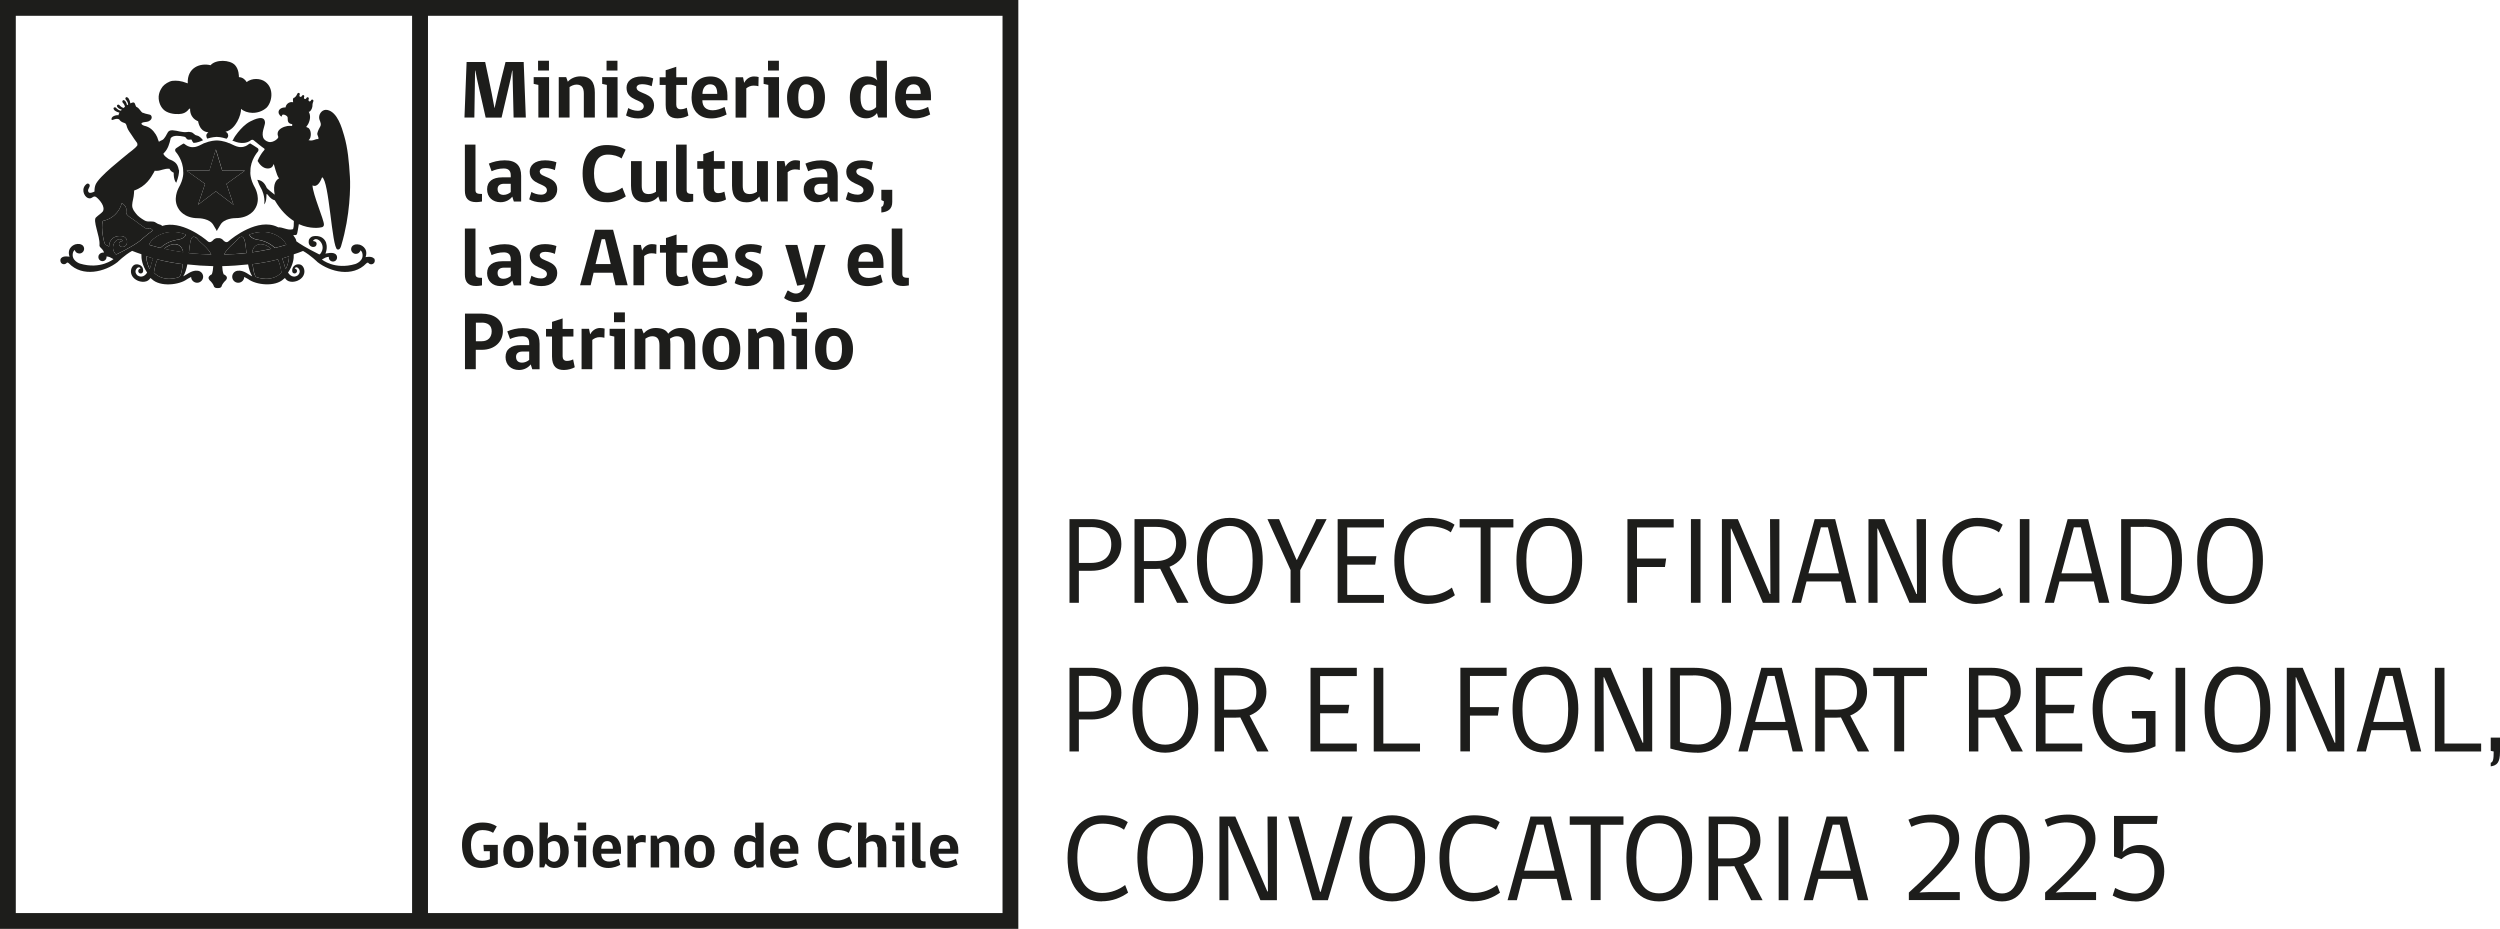 <?xml version="1.0" encoding="UTF-8"?>
<svg id="Capa_2" data-name="Capa 2" xmlns="http://www.w3.org/2000/svg" viewBox="0 0 245.28 91.13">
  <defs>
    <style>
      .cls-1 {
        fill: #1d1d1b;
      }
    </style>
  </defs>
  <g id="Capa_27" data-name="Capa 27">
    <g>
      <g>
        <g>
          <g>
            <path class="cls-1" d="M48.83,84.76c-.58.27-1.06.4-1.61.4-1.29,0-1.89-.91-1.89-2.27s.65-2.19,2-2.19c.66,0,1.08.16,1.41.38l-.36.63c-.24-.16-.61-.27-1.05-.27-.77,0-1.12.59-1.12,1.44,0,1.01.37,1.57,1.1,1.57.28,0,.55-.06.75-.15v-.79h-.59l-.04-.62h1.41v1.88Z"/>
            <path class="cls-1" d="M52.32,83.53c0,1.06-.54,1.63-1.47,1.63s-1.47-.56-1.47-1.63c0-.92.51-1.62,1.47-1.62s1.47.7,1.47,1.62M51.46,83.53c0-.75-.22-1.01-.61-1.01s-.61.27-.61,1.01.2,1.02.61,1.02.61-.27.61-1.02"/>
            <path class="cls-1" d="M53.71,82.29c.14-.19.48-.38.83-.38.73,0,1.26.52,1.26,1.62s-.64,1.63-1.36,1.63c-.45,0-.71-.17-.91-.44l-.15.38h-.45v-4.4h.83v1.09l-.06.5ZM53.77,84.23c.13.17.34.32.57.32.36,0,.63-.27.63-1.02s-.24-1.01-.62-1.01c-.21,0-.44.11-.58.25v1.46Z"/>
            <path class="cls-1" d="M56.69,85.1v-2.51l-.36-.08v-.54h1.18v3.12h-.83ZM56.67,80.7h.84v.76h-.84v-.76Z"/>
            <path class="cls-1" d="M58.99,83.76c0,.5.28.77.8.77.32,0,.64-.13.91-.27l.16.59c-.26.14-.68.31-1.17.31-.98,0-1.54-.6-1.54-1.63,0-.96.46-1.62,1.46-1.62.94,0,1.32.7,1.32,1.49v.36h-1.94ZM59.57,82.52c-.41,0-.58.38-.58.75h1.14c0-.4-.13-.75-.56-.75"/>
            <path class="cls-1" d="M63.34,82.67c-.1-.03-.24-.05-.39-.05-.22,0-.42.1-.56.21v2.27h-.83v-3.12h.58c.03.15.06.28.09.42h.03c.09-.22.38-.48.74-.48.17,0,.29.03.36.05,0,.24,0,.47-.02.71"/>
            <path class="cls-1" d="M65.78,85.1v-1.85c0-.47-.18-.69-.56-.69-.22,0-.4.1-.55.19v2.36h-.83v-3.12h.57l.13.36c.18-.21.52-.42.99-.42.79,0,1.1.47,1.1,1.26v1.93h-.85Z"/>
            <path class="cls-1" d="M70.11,83.53c0,1.06-.54,1.63-1.47,1.63s-1.47-.56-1.47-1.63c0-.92.51-1.62,1.47-1.62s1.47.7,1.47,1.62M69.26,83.53c0-.75-.22-1.01-.61-1.01s-.6.27-.6,1.01.2,1.02.6,1.02.61-.27.61-1.02"/>
            <path class="cls-1" d="M74.17,82.22c-.05-.18-.08-.34-.08-.57v-.94h.83v4.4h-.68l-.1-.34c-.13.19-.43.41-.83.41-.71,0-1.28-.51-1.28-1.63,0-1.03.59-1.63,1.35-1.63.34,0,.61.11.78.31M74.09,82.69c-.13-.08-.32-.15-.57-.15-.39,0-.64.27-.64,1s.24,1.03.63,1.03c.21,0,.42-.1.58-.27v-1.6Z"/>
            <path class="cls-1" d="M76.39,83.76c0,.5.28.77.8.77.33,0,.64-.13.91-.27l.16.59c-.26.14-.68.31-1.17.31-.98,0-1.54-.6-1.54-1.63,0-.96.46-1.62,1.46-1.62.94,0,1.32.7,1.32,1.49v.36h-1.94ZM76.97,82.52c-.41,0-.58.38-.58.75h1.14c0-.4-.13-.75-.56-.75"/>
            <path class="cls-1" d="M82.12,85.16c-1.21,0-1.85-.82-1.85-2.25,0-1.32.64-2.21,1.85-2.21.59,0,1.12.13,1.47.36l-.32.66c-.22-.16-.61-.29-1.06-.29-.71,0-1.07.53-1.07,1.47,0,.99.36,1.52,1.06,1.52.42,0,.84-.18,1.14-.39l.27.67c-.43.29-.91.46-1.48.46"/>
            <path class="cls-1" d="M84.18,85.1v-4.4h.83v1.15c0,.22-.07.43-.08.48.18-.22.44-.43.88-.43.9,0,1.15.47,1.15,1.26v1.93h-.85v-1.85c0-.08-.01-.15-.05-.19-.03-.35-.2-.5-.52-.5-.22,0-.4.1-.55.19v2.36h-.83Z"/>
            <path class="cls-1" d="M87.9,85.1v-2.51l-.36-.08v-.54h1.19v3.12h-.83ZM87.87,80.7h.84v.76h-.84v-.76Z"/>
            <path class="cls-1" d="M89.49,84.27v-3.57h.82v3.52c0,.26.16.3.5.3v.59s-.24.05-.46.05c-.64,0-.87-.34-.87-.89"/>
            <path class="cls-1" d="M92.08,83.76c0,.5.28.77.8.77.33,0,.64-.13.91-.27l.16.59c-.26.14-.67.31-1.17.31-.98,0-1.54-.6-1.54-1.63,0-.96.46-1.62,1.46-1.62.94,0,1.32.7,1.32,1.49v.36h-1.94ZM92.66,82.52c-.41,0-.58.38-.58.75h1.14c0-.4-.13-.75-.56-.75"/>
            <path class="cls-1" d="M98.36,0H0v89.58s0,1.55,0,1.55h99.91V1.55s0-1.55,0-1.55h-1.55ZM1.55,1.55h38.88v88.03s-38.88,0-38.88,0V1.55ZM98.36,89.58h-56.37V1.55s56.37,0,56.37,0v88.03Z"/>
          </g>
          <g>
            <path class="cls-1" d="M22.21,13.62c.09-.07.27-.23.12-.53-.07-.14-.26-.15-.18-.17.99-.23,1.53-1.68,1.5-2.24.51.47,1.66.61,2.49-.1.54-.52.8-1.88-.12-2.56-.47-.35-1.3-.38-1.82.03-.16-.28-.45-.48-.76-.48,0-.1.01-.75-.38-1.18-.5-.54-1.9-.58-2.4.01-1-.25-2.31.21-2.24,1.78-.71-.28-1.11-.28-1.48-.25-.35.03-.82.35-.98.56-.07.1-.16.23-.22.35-.11.23-.2.52-.17.85.05.56.33,1.03.73,1.25.56.31,1.27.27,1.52.22.19-.04.4-.11.62-.34.06-.07.11-.17.21-.17,0,.14-.05.9.79,1.25,0,.04.02.07.02.12.27,1.04.96.91.98.98-.31.19-.18.46-.11.6.47-.14.82-.17.93-.17s.46.02.93.17Z"/>
            <g>
              <polygon class="cls-1" points="21.17 14.67 20.54 16.74 18.3 16.74 18.31 16.75 20.12 18.04 19.43 20.09 21.17 18.77 22.91 20.09 22.22 18.04 24.03 16.74 24.03 16.74 21.8 16.74 21.17 14.67"/>
              <path class="cls-1" d="M24.57,16.75c0-1.04.7-1.84.71-1.85.08-.09.08-.17.08-.22-.01-.1-.09-.16-.1-.16-.2-.14-.65-.41-.65-.41l-.04-.03h-.04s-.09.03-.15.08c-.12.1-.36.27-.76.27-.07,0-.14,0-.22-.02-.21-.03-.57-.21-.57-.21-.12-.06-.26-.12-.32-.15h-.03c-.58-.25-1.07-.27-1.21-.27s-.63.02-1.21.26h-.03s-.08.05-.15.08l-.35.17c-.12.05-.27.11-.39.13-.08.01-.15.02-.22.02-.4,0-.64-.18-.76-.27-.06-.05-.1-.08-.15-.08h-.04s-.02.02-.02.02c0,0-.46.28-.65.42-.03.01-.1.08-.12.17,0,.05,0,.14.08.22.03.03.71.83.71,1.87.02.12.07.75-.46,1.67-.02.05-.61,1.12.03,2.06,0,0,.48.89,1.89.89.11,0,1.15.02,1.51.68.02.03.18.29.25.42l.08.16.08-.16c.07-.13.23-.39.26-.43.35-.66,1.39-.68,1.5-.68,1.39,0,1.88-.87,1.88-.87.66-.97.04-2.07.04-2.08-.53-.92-.48-1.55-.46-1.68ZM24.03,16.74l-1.81,1.3.69,2.05-1.74-1.32-1.74,1.32.69-2.05-1.81-1.3h0s2.24,0,2.24,0l.63-2.08.63,2.08h2.24,0Z"/>
              <g>
                <path class="cls-1" d="M15.1,26.75c.99,1.01,2.42.45,2.42.45.23-.03.35-.74.41-1.28-.86-.11-1.69-.26-2.49-.47-.27.66-.34,1.3-.34,1.3Z"/>
                <path class="cls-1" d="M14.84,22.46s-.06-.06-.11-.07c-.13-.02-.21.08-.36.05-.13-.03-1.14-.8-1.21-.85-.22-.15-.57-.35-.73-.57-.11-.15-.02-.34-.04-.53-.01-.14-.18-.46-.45-.55-.06.32-.49,1.46-1.86,1.74-.19.74.11,2.17.27,2.35.13.02.25.09.35.17.01-.28.09-.47.09-.47.38-.78,1.28-.54,1.28-.54.31.1.38.37.38.37.12.62-.39.67-.39.67-.37.02-.38-.28-.38-.28-.05-.29.36-.3.36-.3-.35-.61-1.43.39-.72,1.26.07.09.14.03.14.03,2.14-1.06,2.49-1.51,2.49-1.51.46-.4.8-.66,1.06-.83-.1-.07-.17-.15-.17-.15Z"/>
                <path class="cls-1" d="M24.98,13.9s.08.06.13.1c-.05-.04-.09-.07-.13-.1Z"/>
                <path class="cls-1" d="M25.67,14.44c-.07-.05-.15-.11-.23-.18.08.06.16.12.23.18h0Z"/>
                <path class="cls-1" d="M25.18,14.06c.07.06.14.11.21.17-.07-.06-.15-.11-.21-.17Z"/>
                <path class="cls-1" d="M14.68,26.38c.07-.08.16-.46.16-.46.05-.21.13-.39.2-.56-.23-.07-.46-.15-.68-.22.02.7.33,1.24.33,1.24Z"/>
                <path class="cls-1" d="M24.79,25.92c.06.54.18,1.25.41,1.28,0,0,1.43.56,2.42-.45,0,0-.07-.63-.34-1.3-.8.2-1.63.36-2.49.47Z"/>
                <path class="cls-1" d="M27.88,25.92s.09.38.16.46c0,0,.3-.54.32-1.24-.23.07-.45.15-.68.22.07.18.15.35.2.56Z"/>
                <path class="cls-1" d="M17.21,23.96c-.46,0-.82.19-1.11.46.54.12,1.17.24,1.87.34-.12-.8-.76-.79-.76-.79Z"/>
                <path class="cls-1" d="M26.98,24.32c.43-.11.82-.21,1.12-.31-.06-.12-.13-.24-.22-.36,0,0-1.21-1.47-3.39-.65-.05.01.1.37.7.5.08.02,1.02.08,1.8.82Z"/>
                <path class="cls-1" d="M25.5,23.96s-.64,0-.76.79c.7-.1,1.33-.21,1.87-.34-.28-.27-.65-.45-1.11-.46Z"/>
                <path class="cls-1" d="M19.38,23.45c-.16-.21-.38-.22-.38-.22-.32,0-.38.73-.47,1.6.67.08,1.41.12,2.2.14-.34-.69-1.07-1.14-1.35-1.52Z"/>
                <path class="cls-1" d="M14.83,23.65c-.09.12-.16.24-.22.36.3.1.69.2,1.12.31.78-.74,1.72-.8,1.8-.82.6-.13.74-.48.7-.5-2.18-.83-3.4.65-3.4.65Z"/>
                <path class="cls-1" d="M23.71,23.23s-.23,0-.38.22c-.27.38-1.01.83-1.35,1.52.79-.02,1.53-.07,2.2-.14-.09-.87-.16-1.6-.47-1.6Z"/>
                <path class="cls-1" d="M36.7,25.37c-.23-.28-.83-.14-.83-.14.32-.96-.57-1.22-.57-1.22-.32-.08-.53-.02-.66.07,0,0,0,0,0,0,0,0,0,0,0,0-.02.02-.04.03-.06.05-.08.08-.13.2-.13.32,0,.25.21.46.46.46.1,0,.19-.03.27-.08.09-.07.16-.16.18-.27.13.08.17.22.17.22.26.82-.66,1.12-.66,1.12-2.04.61-3.29-.44-3.29-.44l.36-.19c.12-.05.24-.07.32-.07,0,.02,0,.04,0,.06,0,.22.18.4.41.4s.4-.18.4-.4c0-.17-.08-.25-.08-.25-.24-.36-1.06-.12-1.06-.12.27-.68.03-1.16.03-1.16-.38-.78-1.28-.54-1.28-.54-.31.1-.38.37-.38.37-.12.62.39.67.39.67.37.02.37-.28.37-.28.05-.29-.36-.3-.36-.3.34-.61,1.43.39.72,1.26-.07.09-.14.03-.14.03-1.27-.63-1.9-1.04-2.21-1.27-.03-.35-.33-.52-.27-.61.05-.02.23.07.33-.08.04-.05.12-.6.19-.99,1.12.51,2.08.36,2.28.3.1-.04.18-.11.18-.26.02-.43-1.09-2.95-1.12-3.84.52.26.85-.55.94-.8.7.32.95,6.86,1.49,7.08.27.11.38-.33.4-.42.87-2.91.9-5.75.84-6.7-.09-1.49-.21-2.82-.57-4.05-.22-.76-.65-2.3-1.64-2.51-.47-.1-.82.34-.81.73,0,.34.24.5.14.83-.12.22-.25.45-.31.7-.06.24.16.34.09.6-.32-.05-.47.23-.97.1.32-.15.33-1.07-.07-1.23-.06-.02-.13-.03-.14-.09,0,0,.13-.14.19-.27.23-.47.23-.88.05-1.19.16.01.33-.29.36-.53h0s0-.01,0-.02h0c0-.06,0-.28.09-.47.03-.06,0-.14-.06-.17-.06-.03-.13,0-.16.06-.1.21-.33.09-.23-.12.03-.07,0-.14-.06-.17-.05-.03-.13,0-.16.06-.09.2-.32.09-.23-.11.03-.06,0-.14-.05-.16-.05-.03-.13,0-.16.06-.1.2-.33.09-.23-.11.03-.07,0-.14-.06-.17-.06-.02-.13,0-.16.06-.1.22-.18.31-.28.39-.22.04-.16.29-.14.46-.41-.09-.72.22-.74.51h-.05c-.34,0-.67.18-.64.5.01.18.22.4.3.4.04-.01-.02-.19.16-.2.16,0,.4.13.43.28.04.17-.11.6.45.66,0,0,0,.09-.01.18-.2-.01-.25-.02-.45,0-.35.06-.83.25-.95.6-.02.06-.03.18-.02.26,0,.07.07.16.06.25,0,.04-.08.13-.11.16-.15.15-.42.3-.66.31-.27.01-.52-.16-.63-.3-.35-.48.1-1.3.1-1.6-.02-.82-1.05-.33-1.46-.12-.49.26-.87.67-1.2,1.07-.18.22-.38.5-.48.74-.02.04-.06.05-.1.05.21.09.58.23.87.24,0,0,.57.08.98-.26,0,0,.06-.05.14-.05.06,0,.11.03.16.07,0,0,.06.05.12.1.04.03.08.06.13.1.02.02.05.04.07.06.07.05.14.11.21.17.01.01.03.02.04.03.08.06.16.12.23.18h0c.08.06.16.12.21.15h0s.03.03.04.06c0,.03-.01.07-.04.1,0,0-.04.05-.11.13-.14.17-.37.51-.54.93.19.33.52.73.98.74.37,0,.52-.18.58-.42,0,0,.03.03.03.03.04-.04.25,1.06.52,1.36-.25.12-.64.51-.43,1.6-.21-.17-.59-.46-.77-.65-.11-.23-.32-.76-.94-.81.09.27.22.58.42.92,0,0,.38.7.26,1.49.26-.26.22-.99.22-.99,0,0,.05-.02.06-.02.05,0,.31.5.76.61.58,1,1.24,1.63,1.87,2.03-.01.24.02.82-.14.82-.5.11-.96-.23-1.4-.2-.04-.02-.08-.04-.08-.04-1.89-.91-4.38,1.04-4.8,1.42-.22.2-.47-.07-.47-.07-.15-.19-.34-.27-.54-.25-.19-.02-.39.06-.54.25,0,0-.25.27-.47.07-.39-.36-2.65-2.11-4.5-1.51,0-.1-.25-.15-.32-.18-.15-.04-.27-.16-.37-.2-.2-.1-.53-.04-.76-.07-.09-.01-.21-.06-.29-.11-.3-.18-.63-.4-.82-.67-.03-.04-.1-.14-.12-.16-.09-.11-.14-.2-.21-.39-.1-.36.06-.76.11-1.12.04-.27.03-.29.05-.58,1.17-.4,1.65-1.28,1.92-1.75.03-.04.1-.19.1-.19.05,0,.1.01.16.01.47,0,.78-.26,1.3-.2,0,.03.07.24.4.38,0,.34.03.61.16.87.03.05.06.08.09.12.22-.54.28-.96.28-1.21-.02-.02-.03-.05-.04-.1-.11-.57-.38-.73-.63-.87-.12-.07-.26-.09-.38-.17-.18-.13-.38-.26-.5-.49,0,0,.06-.06.12-.14.33-.34.49-.85.61-1.4.25-.34.95-.21,1.21-.16.07,0,.18.03.24.08.07.05.09.17.2.21.11.05.23.01.37,0,.05.06.08.13.11.2,0,0,.04.06.11.14.33,0,.76-.18.94-.27-.02-.01-.04-.03-.05-.04-.15-.19-.37-.39-.57-.42-.26-.04-.31-.27-.56-.32-.06-.02-.28-.05-.36-.02-.55.07-.94-.14-1.45-.17-.49-.03-.5.3-.68.57-.07.1-.14.22-.22.3-.13.13-.29.13-.45.26l-.08-.2c-.05-.17-.11-.34-.22-.51-.27-.42-.57-.74-1.16-.87-.11-.05-.13-.05-.2-.11-.1-.07-.03-.16,0-.17.17-.1.46-.06.65-.15.47-.22.3-.62.12-.65-.24-.04-.66-.16-.75-.21-.11-.07-.31-.43-.5-.52-.21-.06-.13-.39-.33-.47-.08-.01-.2.03-.34.09,0-.07-.06-.45-.27-.58-.16-.09-.22.05-.21.14,0,.08.23.19.27.55-.04.02-.07.05-.11.07-.03-.15-.1-.38-.25-.47-.16-.09-.21.05-.21.14,0,.08.2.18.26.48-.05.04-.09.08-.13.12-.32-.09-.4-.3-.48-.32-.09-.02-.23.03-.16.19.08.17.31.26.46.3-.03.03-.06.07-.09.1-.37-.07-.46-.31-.54-.33-.09-.02-.24.03-.16.19.11.23.52.32.56.33-.06.1-.1.19-.08.25-.28-.03-.79.12-.69.46.09.07.43-.21.74-.05.2.32.53.33.6.39.11.09.13.25.18.4.09.27.28.49.44.74.17.27.36.54.54.78.02.06.04.13.03.23-.21.33-.83.72-1.09.96-.26.24-2.71,2.11-3.02,2.92-.07.18-.11.42-.1.66-.15.08-.48.21-.58.06-.19-.26.18-.46.1-.72-.04-.1-.18-.16-.27-.1-.61.44-.3,1.21.09,1.39.42.18.49-.28.81-.1.08.04.86.74.72,1.29,0,.03-.04.11-.05.13-.17.21-.45.37-.65.57-.4.26.38,1.87.32,2.69-.05.31.26.28.45.77-.19,0-.38.05-.48.2,0,0-.08.08-.08.25,0,.22.18.4.4.4s.4-.18.4-.4c0-.02,0-.04,0-.06.09,0,.2.02.32.07l.36.19s-1.25,1.05-3.29.44c0,0-.92-.29-.67-1.12,0,0,.05-.14.17-.22.02.11.09.21.18.27.08.05.17.08.27.08.25,0,.46-.21.46-.46,0-.12-.05-.24-.13-.32-.02-.02-.04-.03-.06-.05,0,0,0,0,0,0,0,0,0,0,0,0-.14-.1-.35-.15-.67-.07,0,0-.89.26-.57,1.22,0,0-.6-.14-.83.14,0,0-.08.09-.07.23h0c0,.07.02.13.06.21.06.09.17.15.29.15.11,0,.21-.05.27-.13,0,0,0,0,0,0,.02-.03.1-.07.21.04,1.35,1.41,3.56.83,4.78-.12,0,0,.68-.68,1.43-1.1.29.13.61.22.91.33-.02.44.07,1.07.56,1.8,0,0-.34.64-.93.29,0,0-.43-.33-.06-.73,0,0,.24-.2.35.05-.13,0-.23.11-.23.24s.1.24.24.24.23-.1.24-.22c.01-.1.02-.34-.19-.52,0,0-.19-.2-.54-.15-.51.08-.8,1.15.21,1.6,0,0,.8.36,1.21-.23,0,0,0-.09.15.06.84.82,2.73.58,3.47.02,0,0,.19-.12.4-.22,0,.31.27.57.59.57s.59-.27.59-.59c0-.29-.21-.53-.48-.58-.01,0-.39-.11-.93.22,0,0-.58.36-.54.31.19-.3.31-.72.4-1.16.82.09,1.66.15,2.54.17-.01.25-.05.56-.14.8,0,0-.31.13-.32.34,0,0-.03.16.24.38,0,0,.2.22.26.39,0,0,.02.24.34.24.02,0,.04,0,.06,0,.02,0,.04,0,.06,0,.33,0,.34-.24.34-.24.06-.17.26-.39.26-.39.27-.22.24-.38.24-.38,0-.22-.32-.34-.32-.34-.1-.24-.13-.55-.14-.8.87-.02,1.72-.08,2.54-.17.08.44.2.85.4,1.16.03.06-.54-.31-.54-.31-.55-.33-.92-.22-.94-.22-.27.05-.48.29-.48.58,0,.32.26.59.59.59s.58-.26.59-.57c.21.1.4.22.4.22.75.56,2.63.79,3.47-.02.15-.15.15-.06.15-.06.41.59,1.21.23,1.21.23,1.01-.44.72-1.52.21-1.6-.35-.06-.54.15-.54.15-.21.18-.2.42-.19.52,0,.12.11.22.23.22s.24-.1.24-.24-.1-.23-.23-.24c.11-.26.35-.05.35-.05.37.4-.07.73-.07.73-.58.35-.93-.29-.93-.29.49-.73.58-1.36.56-1.79.31-.11.62-.2.91-.33.75.42,1.43,1.1,1.43,1.1,1.22.94,3.43,1.53,4.78.12.11-.11.18-.07.21-.04,0,0,0,0,0,0,.06.08.16.13.27.13.12,0,.22-.06.29-.15.04-.07.06-.14.06-.2h0c0-.15-.07-.24-.07-.24ZM11.46,24.94s-.07.06-.14-.03c-.71-.87.38-1.87.72-1.26,0,0-.41.01-.36.3,0,0,0,.3.38.28,0,0,.51-.05.39-.67,0,0-.07-.28-.38-.37,0,0-.9-.24-1.28.54,0,0-.08.19-.09.47-.1-.08-.22-.15-.35-.17-.17-.18-.46-1.61-.27-2.35,1.37-.29,1.8-1.42,1.86-1.74.28.09.44.41.45.55.02.19-.06.38.04.53.16.22.52.43.73.57.07.05,1.08.83,1.21.85.14.03.23-.08.36-.05.04,0,.08.04.11.07,0,0,.07.07.17.15-.26.17-.61.43-1.06.83,0,0-.35.45-2.49,1.51ZM14.83,25.92s-.09.38-.16.46c0,0-.3-.54-.33-1.24.23.07.45.15.68.22-.07.18-.15.35-.2.56ZM17.52,27.2s-1.43.56-2.42-.45c0,0,.07-.64.34-1.3.8.2,1.63.36,2.49.47-.06.55-.18,1.25-.41,1.28ZM16.1,24.41c.28-.27.65-.45,1.11-.46,0,0,.64,0,.76.79-.7-.1-1.33-.21-1.87-.34ZM17.53,23.51c-.08.02-1.02.08-1.8.82-.43-.11-.82-.22-1.12-.31.06-.12.13-.24.22-.36,0,0,1.22-1.47,3.4-.65.04.01-.1.37-.7.5ZM18.53,24.83c.09-.87.16-1.6.47-1.6,0,0,.23,0,.38.22.27.38,1.01.83,1.35,1.52-.79-.02-1.53-.07-2.2-.14ZM21.98,24.97c.34-.69,1.07-1.14,1.35-1.52.15-.21.38-.22.38-.22.32,0,.38.73.47,1.6-.67.08-1.41.12-2.2.14ZM24.48,23.01c2.18-.83,3.39.65,3.39.65.09.12.16.24.22.36-.3.1-.69.2-1.12.31-.78-.74-1.72-.8-1.8-.82-.6-.13-.74-.48-.7-.5ZM25.5,23.96c.46,0,.83.19,1.11.46-.54.12-1.17.24-1.87.34.12-.8.76-.79.76-.79ZM25.19,27.2c-.23-.03-.35-.74-.41-1.28.86-.11,1.69-.26,2.49-.47.27.66.34,1.3.34,1.3-.99,1.01-2.42.45-2.42.45ZM28.04,26.38c-.07-.08-.16-.46-.16-.46-.05-.21-.13-.39-.2-.56.23-.06.46-.14.68-.22-.02.7-.32,1.24-.32,1.24Z"/>
              </g>
            </g>
          </g>
        </g>
        <g>
          <path class="cls-1" d="M50.39,11.53l-.11-4.6h-.03c-.1.58-.19,1-.27,1.32l-.77,3.29h-1.56l-.74-3.29c-.07-.32-.17-.73-.27-1.32h-.03l-.07,4.6h-.97l.21-5.45h1.82s.6,2.74.91,4.5h.02c.36-1.75,1.07-4.5,1.07-4.5h1.78l.21,5.45h-1.19Z"/>
          <path class="cls-1" d="M52.82,11.53v-3.2l-.46-.1v-.66h1.51v3.96h-1.05ZM52.79,5.96h1.07v.96h-1.07v-.96Z"/>
          <path class="cls-1" d="M57.28,11.53v-2.35c0-.6-.23-.88-.71-.88-.27,0-.51.12-.69.24v2.99h-1.06v-3.96h.73l.16.45c.23-.27.66-.53,1.25-.53,1,0,1.4.59,1.4,1.59v2.45h-1.07Z"/>
          <path class="cls-1" d="M59.54,11.53v-3.2l-.46-.1v-.66h1.51v3.96h-1.05ZM59.51,5.96h1.07v.96h-1.07v-.96Z"/>
          <path class="cls-1" d="M62.46,8.62c0,.61,1.71.43,1.71,1.72,0,.72-.53,1.28-1.56,1.28-.48,0-.92-.14-1.19-.29l.22-.73c.19.13.57.27.94.27s.58-.19.58-.44c0-.71-1.69-.48-1.69-1.82,0-.58.44-1.11,1.51-1.11.41,0,.84.08,1.11.19l-.15.77c-.27-.12-.61-.2-.95-.2s-.54.14-.54.36Z"/>
          <path class="cls-1" d="M66.47,11.61c-.7,0-1.16-.33-1.16-1.32v-1.96h-.59v-.75h.59v-.69l1.04-.34v1.03h1.06v.75h-1.06v1.94c0,.27.14.45.42.45.22,0,.44-.06.61-.15l.16.77c-.23.14-.65.27-1.07.27Z"/>
          <path class="cls-1" d="M68.91,9.84c0,.63.36.98,1.02.98.4,0,.82-.15,1.16-.33l.2.74c-.33.18-.87.39-1.49.39-1.22,0-1.95-.76-1.95-2.07,0-1.22.59-2.05,1.86-2.05,1.19,0,1.66.89,1.66,1.88v.46h-2.46ZM69.66,8.27c-.52,0-.74.48-.74.94h1.45c0-.51-.15-.94-.7-.94Z"/>
          <path class="cls-1" d="M74.42,8.46c-.13-.04-.31-.06-.49-.06-.28,0-.53.12-.71.27v2.87h-1.05v-3.96h.73l.11.53h.02c.12-.28.48-.61.94-.61.21,0,.37.03.46.06l-.02.9Z"/>
          <path class="cls-1" d="M75.38,11.53v-3.2l-.46-.1v-.66h1.51v3.96h-1.05ZM75.35,5.96h1.07v.96h-1.07v-.96Z"/>
          <path class="cls-1" d="M80.94,9.55c0,1.35-.68,2.07-1.86,2.07s-1.86-.71-1.86-2.07c0-1.16.65-2.05,1.86-2.05s1.86.89,1.86,2.05ZM79.86,9.55c0-.95-.28-1.28-.77-1.28s-.77.34-.77,1.28.25,1.29.77,1.29.77-.35.77-1.29Z"/>
          <path class="cls-1" d="M86.07,7.88c-.06-.23-.1-.43-.1-.73v-1.19h1.05v5.57h-.86l-.12-.44c-.16.24-.54.52-1.05.52-.9,0-1.61-.65-1.61-2.06,0-1.31.74-2.06,1.7-2.06.43,0,.77.15.98.39ZM85.97,8.48c-.16-.1-.41-.19-.72-.19-.5,0-.82.34-.82,1.26s.3,1.3.8,1.3c.27,0,.53-.13.73-.34v-2.03Z"/>
          <path class="cls-1" d="M88.88,9.84c0,.63.36.98,1.02.98.4,0,.82-.15,1.16-.33l.2.74c-.33.18-.87.39-1.49.39-1.22,0-1.95-.76-1.95-2.07,0-1.22.59-2.05,1.86-2.05,1.19,0,1.66.89,1.66,1.88v.46h-2.46ZM89.62,8.27c-.52,0-.74.48-.74.94h1.45c0-.51-.15-.94-.7-.94Z"/>
          <path class="cls-1" d="M45.61,18.71v-4.52h1.04v4.46c0,.33.2.38.64.38v.74s-.31.06-.58.06c-.81,0-1.1-.43-1.1-1.13Z"/>
          <path class="cls-1" d="M50.41,19.76l-.15-.47c-.2.27-.6.55-1.15.55-.79,0-1.32-.51-1.32-1.27s.54-1.17,1.49-1.17h.83v-.2c0-.51-.29-.67-.69-.67-.47,0-.86.12-1.19.27l-.27-.75c.4-.17.94-.32,1.56-.32,1.12,0,1.61.52,1.61,1.53v2.51h-.72ZM50.11,18.03h-.65c-.44,0-.64.21-.64.51,0,.36.19.58.59.58.25,0,.51-.11.7-.27v-.82Z"/>
          <path class="cls-1" d="M52.96,16.85c0,.61,1.71.43,1.71,1.72,0,.72-.53,1.28-1.56,1.28-.48,0-.92-.14-1.19-.29l.22-.73c.19.13.57.27.94.27s.58-.19.58-.44c0-.71-1.69-.48-1.69-1.82,0-.58.44-1.11,1.51-1.11.41,0,.84.08,1.11.19l-.15.77c-.27-.12-.61-.2-.95-.2s-.54.14-.54.36Z"/>
          <path class="cls-1" d="M59.52,19.84c-1.53,0-2.36-1.02-2.36-2.83,0-1.7.82-2.78,2.36-2.78.74,0,1.41.16,1.86.46l-.4.86c-.28-.22-.77-.38-1.34-.38-.9,0-1.36.64-1.36,1.83,0,1.26.45,1.91,1.34,1.91.53,0,1.07-.23,1.44-.5l.34.86c-.54.37-1.15.58-1.87.58Z"/>
          <path class="cls-1" d="M64.75,19.76l-.16-.48c-.19.24-.61.57-1.24.57-.98,0-1.44-.55-1.44-1.64v-2.4h1.05v2.41c0,.61.22.82.69.82.27,0,.52-.1.71-.23v-3h1.07v3.96h-.69Z"/>
          <path class="cls-1" d="M66.33,18.71v-4.52h1.04v4.46c0,.33.2.38.64.38v.74s-.31.06-.58.06c-.81,0-1.1-.43-1.1-1.13Z"/>
          <path class="cls-1" d="M70.16,19.84c-.7,0-1.16-.33-1.16-1.32v-1.96h-.59v-.75h.59v-.69l1.04-.34v1.03h1.06v.75h-1.06v1.94c0,.27.14.45.42.45.22,0,.44-.06.61-.15l.16.77c-.23.14-.65.27-1.07.27Z"/>
          <path class="cls-1" d="M74.66,19.76l-.16-.48c-.19.24-.61.57-1.24.57-.98,0-1.44-.55-1.44-1.64v-2.4h1.05v2.41c0,.61.22.82.69.82.27,0,.52-.1.71-.23v-3h1.07v3.96h-.69Z"/>
          <path class="cls-1" d="M78.48,16.68c-.13-.04-.31-.06-.49-.06-.28,0-.53.12-.71.27v2.87h-1.05v-3.96h.73l.11.53h.02c.12-.28.48-.61.94-.61.21,0,.37.03.46.06l-.02.9Z"/>
          <path class="cls-1" d="M81.47,19.76l-.15-.47c-.2.27-.6.55-1.15.55-.79,0-1.32-.51-1.32-1.27s.54-1.17,1.49-1.17h.83v-.2c0-.51-.29-.67-.69-.67-.47,0-.86.12-1.19.27l-.27-.75c.4-.17.94-.32,1.56-.32,1.12,0,1.61.52,1.61,1.53v2.51h-.72ZM81.18,18.03h-.65c-.44,0-.64.21-.64.51,0,.36.19.58.59.58.25,0,.51-.11.7-.27v-.82Z"/>
          <path class="cls-1" d="M84.02,16.85c0,.61,1.71.43,1.71,1.72,0,.72-.53,1.28-1.56,1.28-.48,0-.92-.14-1.19-.29l.22-.73c.19.13.57.27.94.27s.58-.19.58-.44c0-.71-1.69-.48-1.69-1.82,0-.58.44-1.11,1.51-1.11.41,0,.84.08,1.11.19l-.15.77c-.27-.12-.61-.2-.95-.2s-.54.14-.54.36Z"/>
          <path class="cls-1" d="M86.47,18.62h1.07v1.2c0,.68-.39.96-1.07,1.03v-.55c.15-.03.25-.17.25-.55l-.25-.12v-1.02Z"/>
          <path class="cls-1" d="M45.61,26.94v-4.52h1.04v4.46c0,.33.2.38.64.38v.74s-.31.06-.58.06c-.81,0-1.1-.43-1.1-1.13Z"/>
          <path class="cls-1" d="M50.41,27.99l-.15-.47c-.2.27-.6.55-1.15.55-.79,0-1.32-.51-1.32-1.27s.54-1.17,1.49-1.17h.83v-.2c0-.51-.29-.67-.69-.67-.47,0-.86.12-1.19.27l-.27-.75c.4-.17.94-.32,1.56-.32,1.12,0,1.61.52,1.61,1.53v2.51h-.72ZM50.11,26.26h-.65c-.44,0-.64.21-.64.51,0,.36.19.58.59.58.25,0,.51-.11.7-.27v-.82Z"/>
          <path class="cls-1" d="M52.96,25.07c0,.61,1.71.43,1.71,1.72,0,.72-.53,1.28-1.56,1.28-.48,0-.92-.14-1.19-.29l.22-.73c.19.13.57.27.94.27s.58-.19.58-.44c0-.71-1.69-.48-1.69-1.82,0-.58.44-1.11,1.51-1.11.41,0,.84.08,1.11.19l-.15.77c-.27-.12-.61-.2-.95-.2s-.54.14-.54.36Z"/>
          <path class="cls-1" d="M57.94,27.99h-1.03l1.48-5.45h1.76l1.43,5.45h-1.19l-.28-1.23h-1.87l-.29,1.23ZM59.03,23.47l-.6,2.44h1.49l-.56-2.44h-.33Z"/>
          <path class="cls-1" d="M64.4,24.91c-.13-.04-.31-.06-.49-.06-.28,0-.53.12-.71.27v2.87h-1.05v-3.96h.73l.11.53h.02c.12-.28.48-.61.94-.61.21,0,.37.03.46.06l-.02.9Z"/>
          <path class="cls-1" d="M66.5,28.07c-.7,0-1.16-.33-1.16-1.32v-1.96h-.59v-.75h.59v-.69l1.04-.34v1.03h1.06v.75h-1.06v1.94c0,.27.14.45.42.45.22,0,.44-.06.61-.15l.16.77c-.23.14-.65.27-1.07.27Z"/>
          <path class="cls-1" d="M68.95,26.29c0,.63.36.98,1.02.98.4,0,.82-.15,1.16-.33l.2.74c-.33.18-.87.39-1.49.39-1.22,0-1.95-.76-1.95-2.07,0-1.22.59-2.05,1.86-2.05,1.19,0,1.66.89,1.66,1.88v.46h-2.46ZM69.69,24.73c-.52,0-.74.48-.74.94h1.45c0-.51-.15-.94-.7-.94Z"/>
          <path class="cls-1" d="M73.12,25.07c0,.61,1.71.43,1.71,1.72,0,.72-.53,1.28-1.56,1.28-.48,0-.92-.14-1.19-.29l.22-.73c.19.13.57.27.94.27s.58-.19.58-.44c0-.71-1.69-.48-1.69-1.82,0-.58.44-1.11,1.51-1.11.41,0,.84.08,1.11.19l-.15.77c-.27-.12-.61-.2-.95-.2s-.54.14-.54.36Z"/>
          <path class="cls-1" d="M78.95,27.9l-.73.13-1.18-4h1.19l.84,3.32h.02l.85-3.32h1.05l-1.22,4.05c-.34,1.14-.91,1.56-1.73,1.56-.44,0-.94-.25-1.11-.4l.33-.72h.1s.36.28.73.28c.42,0,.69-.29.84-.8l.03-.11Z"/>
          <path class="cls-1" d="M84.22,26.29c0,.63.36.98,1.02.98.4,0,.82-.15,1.16-.33l.2.74c-.33.18-.87.39-1.49.39-1.22,0-1.95-.76-1.95-2.07,0-1.22.59-2.05,1.86-2.05,1.19,0,1.66.89,1.66,1.88v.46h-2.46ZM84.96,24.73c-.52,0-.74.48-.74.94h1.45c0-.51-.15-.94-.7-.94Z"/>
          <path class="cls-1" d="M87.49,26.94v-4.52h1.04v4.46c0,.33.2.38.64.38v.74s-.31.06-.58.06c-.81,0-1.1-.43-1.1-1.13Z"/>
          <path class="cls-1" d="M47.28,34.32h-.6v1.9h-1.06v-5.45h1.65c1.11,0,2.07.53,2.07,1.7,0,1.05-.79,1.85-2.07,1.85ZM47.26,31.66h-.57v1.82h.57c.62,0,.98-.38.98-.98,0-.56-.37-.85-.98-.85Z"/>
          <path class="cls-1" d="M52.22,36.22l-.15-.47c-.2.27-.6.55-1.15.55-.79,0-1.32-.51-1.32-1.27s.54-1.17,1.49-1.17h.83v-.2c0-.51-.29-.67-.69-.67-.47,0-.86.12-1.19.27l-.27-.75c.4-.17.94-.32,1.56-.32,1.12,0,1.61.52,1.61,1.53v2.51h-.72ZM51.92,34.49h-.65c-.44,0-.64.21-.64.51,0,.36.19.58.59.58.25,0,.51-.11.7-.27v-.82Z"/>
          <path class="cls-1" d="M55.32,36.3c-.7,0-1.16-.33-1.16-1.32v-1.96h-.59v-.75h.59v-.69l1.04-.34v1.03h1.06v.75h-1.06v1.94c0,.27.14.45.42.45.22,0,.44-.06.61-.15l.16.77c-.23.14-.65.27-1.07.27Z"/>
          <path class="cls-1" d="M59.31,33.14c-.13-.04-.31-.06-.49-.06-.28,0-.53.12-.71.27v2.87h-1.05v-3.96h.73l.11.53h.02c.12-.28.48-.61.94-.61.21,0,.37.03.46.06l-.02.9Z"/>
          <path class="cls-1" d="M60.27,36.22v-3.2l-.46-.1v-.66h1.51v3.96h-1.05ZM60.24,30.65h1.07v.96h-1.07v-.96Z"/>
          <path class="cls-1" d="M65.77,33.77v2.45h-1.07v-2.35c0-.6-.22-.88-.71-.88-.27,0-.48.12-.67.24v2.99h-1.06v-3.96h.71l.18.46c.23-.27.61-.54,1.17-.54.65,0,1.03.19,1.24.56.23-.28.65-.56,1.19-.56,1.13,0,1.46.59,1.46,1.59v2.45h-1.07v-2.35c0-.6-.25-.88-.74-.88-.26,0-.49.12-.67.24.03.16.04.35.04.54Z"/>
          <path class="cls-1" d="M72.63,34.23c0,1.35-.68,2.07-1.86,2.07s-1.86-.71-1.86-2.07c0-1.16.65-2.05,1.86-2.05s1.86.89,1.86,2.05ZM71.55,34.23c0-.95-.28-1.28-.77-1.28s-.77.34-.77,1.28.25,1.29.77,1.29.77-.35.77-1.29Z"/>
          <path class="cls-1" d="M75.87,36.22v-2.35c0-.6-.23-.88-.71-.88-.27,0-.51.12-.69.24v2.99h-1.06v-3.96h.73l.16.45c.23-.27.66-.53,1.25-.53,1,0,1.4.59,1.4,1.59v2.45h-1.07Z"/>
          <path class="cls-1" d="M78.13,36.22v-3.2l-.46-.1v-.66h1.51v3.96h-1.05ZM78.1,30.65h1.07v.96h-1.07v-.96Z"/>
          <path class="cls-1" d="M83.69,34.23c0,1.35-.68,2.07-1.86,2.07s-1.86-.71-1.86-2.07c0-1.16.65-2.05,1.86-2.05s1.86.89,1.86,2.05ZM82.61,34.23c0-.95-.28-1.28-.77-1.28s-.77.34-.77,1.28.25,1.29.77,1.29.77-.35.77-1.29Z"/>
        </g>
      </g>
      <g>
        <path class="cls-1" d="M107.08,56h-1.23v3.14h-.92v-8.21h2.15c1.6,0,2.94.77,2.94,2.44s-1.25,2.63-2.94,2.63ZM107.02,51.72h-1.17v3.51h1.17c1.25,0,2.01-.6,2.01-1.84,0-1.16-.83-1.68-2.01-1.68Z"/>
        <path class="cls-1" d="M112.23,55.82v3.32h-.92v-8.21h2.2c1.59,0,2.88.67,2.88,2.35,0,1.18-.66,1.93-1.65,2.33l1.86,3.53h-1.12l-1.65-3.34c-.11.01-.34.02-.46.02h-1.13ZM113.37,51.69h-1.14v3.36h1.14c1.24,0,2.02-.57,2.02-1.74s-.77-1.62-2.02-1.62Z"/>
        <path class="cls-1" d="M120.65,59.26c-2.37,0-3.21-1.98-3.21-4.29,0-2.18.8-4.16,3.21-4.16s3.24,1.96,3.24,4.16-.86,4.29-3.24,4.29ZM120.65,51.6c-1.73,0-2.24,1.71-2.24,3.36,0,1.78.43,3.51,2.24,3.51s2.25-1.69,2.25-3.51c0-1.67-.5-3.36-2.25-3.36Z"/>
        <path class="cls-1" d="M127.57,55.94v3.2h-.95v-3.21l-2.27-5h1.14l1.71,3.99h.05l1.9-3.99h1.01l-2.59,5.01Z"/>
        <path class="cls-1" d="M131.24,59.14v-8.21h4.54v.82h-3.6v2.82h2.86l-.12.83h-2.74v2.97h3.6v.78h-4.54Z"/>
        <path class="cls-1" d="M140.16,59.26c-2.24,0-3.36-1.7-3.36-4.27s1.29-4.18,3.38-4.18c1,0,1.93.24,2.53.67l-.37.75c-.47-.37-1.31-.6-2.12-.6-1.68,0-2.46,1.34-2.46,3.32,0,2.12.81,3.48,2.43,3.48.9,0,1.68-.34,2.26-.78l.29.75c-.69.49-1.54.85-2.6.85Z"/>
        <path class="cls-1" d="M146.24,51.75v7.39h-.97v-7.39h-2.06v-.82h5.27v.82h-2.24Z"/>
        <path class="cls-1" d="M151.99,59.26c-2.37,0-3.21-1.98-3.21-4.29,0-2.18.8-4.16,3.21-4.16s3.24,1.96,3.24,4.16-.86,4.29-3.24,4.29ZM151.99,51.6c-1.73,0-2.24,1.71-2.24,3.36,0,1.78.43,3.51,2.24,3.51s2.25-1.69,2.25-3.51c0-1.67-.5-3.36-2.25-3.36Z"/>
        <path class="cls-1" d="M160.61,51.75v3.05h2.86l-.12.83h-2.74v3.51h-.94v-8.21h4.54v.82h-3.6Z"/>
        <path class="cls-1" d="M165.9,59.14v-8.21h.94v8.21h-.94Z"/>
        <path class="cls-1" d="M172.96,59.14l-3.1-7.28h-.05l.02,7.28h-.89v-8.21h1.56l3.14,7.35h.06l-.04-7.35h.92v8.21h-1.63Z"/>
        <path class="cls-1" d="M176.7,59.14h-.91l2.25-8.21h2.01l2.08,8.21h-1.02l-.5-2.09h-3.37l-.54,2.09ZM178.65,51.74l-1.22,4.51h2.99l-1.08-4.51h-.69Z"/>
        <path class="cls-1" d="M187.34,59.14l-3.1-7.28h-.05l.02,7.28h-.89v-8.21h1.56l3.14,7.35h.06l-.04-7.35h.92v8.21h-1.63Z"/>
        <path class="cls-1" d="M193.94,59.26c-2.24,0-3.36-1.7-3.36-4.27s1.29-4.18,3.38-4.18c1,0,1.93.24,2.53.67l-.37.75c-.47-.37-1.31-.6-2.12-.6-1.68,0-2.46,1.34-2.46,3.32,0,2.12.81,3.48,2.43,3.48.9,0,1.68-.34,2.26-.78l.29.75c-.69.49-1.54.85-2.6.85Z"/>
        <path class="cls-1" d="M198.17,59.14v-8.21h.94v8.21h-.94Z"/>
        <path class="cls-1" d="M201.52,59.14h-.91l2.25-8.21h2.01l2.08,8.21h-1.02l-.5-2.09h-3.37l-.54,2.09ZM203.47,51.74l-1.22,4.51h2.99l-1.08-4.51h-.69Z"/>
        <path class="cls-1" d="M210.76,59.26c-1.09,0-1.99-.22-2.65-.41v-7.92h2.31c2.29,0,3.66.99,3.66,4.03,0,2.74-1.18,4.31-3.32,4.31ZM210.36,51.69h-1.31v6.54c.35.11,1.02.24,1.75.24,1.45,0,2.3-.97,2.3-3.53,0-2.35-.81-3.26-2.74-3.26Z"/>
        <path class="cls-1" d="M218.78,59.26c-2.37,0-3.21-1.98-3.21-4.29,0-2.18.8-4.16,3.21-4.16s3.24,1.96,3.24,4.16-.86,4.29-3.24,4.29ZM218.78,51.6c-1.73,0-2.24,1.71-2.24,3.36,0,1.78.43,3.51,2.24,3.51s2.25-1.69,2.25-3.51c0-1.67-.5-3.36-2.25-3.36Z"/>
        <path class="cls-1" d="M107.08,70.59h-1.23v3.14h-.92v-8.21h2.15c1.6,0,2.94.77,2.94,2.44s-1.25,2.63-2.94,2.63ZM107.02,66.31h-1.17v3.51h1.17c1.25,0,2.01-.6,2.01-1.84,0-1.16-.83-1.68-2.01-1.68Z"/>
        <path class="cls-1" d="M114.32,73.85c-2.37,0-3.21-1.98-3.21-4.29,0-2.18.8-4.16,3.21-4.16s3.24,1.96,3.24,4.16-.86,4.29-3.24,4.29ZM114.32,66.19c-1.73,0-2.24,1.71-2.24,3.36,0,1.78.43,3.51,2.24,3.51s2.25-1.69,2.25-3.51c0-1.67-.5-3.36-2.25-3.36Z"/>
        <path class="cls-1" d="M120.09,70.41v3.32h-.92v-8.21h2.2c1.59,0,2.88.67,2.88,2.35,0,1.18-.66,1.93-1.65,2.33l1.86,3.53h-1.12l-1.65-3.34c-.11.01-.34.02-.46.02h-1.13ZM121.24,66.27h-1.14v3.36h1.14c1.24,0,2.02-.57,2.02-1.74s-.77-1.62-2.02-1.62Z"/>
        <path class="cls-1" d="M128.58,73.73v-8.21h4.54v.81h-3.6v2.82h2.86l-.12.83h-2.74v2.97h3.6v.78h-4.54Z"/>
        <path class="cls-1" d="M134.78,73.73v-8.21h.94v7.43h3.6v.78h-4.54Z"/>
        <path class="cls-1" d="M144.22,66.33v3.05h2.86l-.12.83h-2.74v3.51h-.94v-8.21h4.54v.81h-3.6Z"/>
        <path class="cls-1" d="M151.61,73.85c-2.37,0-3.21-1.98-3.21-4.29,0-2.18.8-4.16,3.21-4.16s3.24,1.96,3.24,4.16-.86,4.29-3.24,4.29ZM151.61,66.19c-1.73,0-2.24,1.71-2.24,3.36,0,1.78.43,3.51,2.24,3.51s2.25-1.69,2.25-3.51c0-1.67-.5-3.36-2.25-3.36Z"/>
        <path class="cls-1" d="M160.48,73.73l-3.1-7.28h-.05l.02,7.28h-.89v-8.21h1.56l3.14,7.35h.06l-.04-7.35h.92v8.21h-1.63Z"/>
        <path class="cls-1" d="M166.53,73.85c-1.09,0-1.99-.22-2.65-.41v-7.92h2.31c2.29,0,3.66.99,3.66,4.03,0,2.74-1.18,4.31-3.32,4.31ZM166.13,66.27h-1.31v6.54c.35.11,1.02.24,1.75.24,1.45,0,2.3-.97,2.3-3.53,0-2.35-.81-3.26-2.74-3.26Z"/>
        <path class="cls-1" d="M171.47,73.73h-.91l2.25-8.21h2.01l2.08,8.21h-1.02l-.5-2.09h-3.37l-.54,2.09ZM173.42,66.32l-1.22,4.51h2.99l-1.08-4.51h-.69Z"/>
        <path class="cls-1" d="M179.02,70.41v3.32h-.92v-8.21h2.2c1.59,0,2.88.67,2.88,2.35,0,1.18-.66,1.93-1.65,2.33l1.86,3.53h-1.12l-1.65-3.34c-.11.01-.34.02-.46.02h-1.13ZM180.17,66.27h-1.14v3.36h1.14c1.24,0,2.02-.57,2.02-1.74s-.77-1.62-2.02-1.62Z"/>
        <path class="cls-1" d="M186.82,66.33v7.39h-.97v-7.39h-2.06v-.81h5.27v.81h-2.24Z"/>
        <path class="cls-1" d="M194.1,70.41v3.32h-.92v-8.21h2.2c1.59,0,2.88.67,2.88,2.35,0,1.18-.66,1.93-1.65,2.33l1.86,3.53h-1.12l-1.65-3.34c-.11.01-.34.02-.46.02h-1.13ZM195.24,66.27h-1.14v3.36h1.14c1.24,0,2.02-.57,2.02-1.74s-.77-1.62-2.02-1.62Z"/>
        <path class="cls-1" d="M199.75,73.73v-8.21h4.54v.81h-3.6v2.82h2.86l-.12.83h-2.74v2.97h3.6v.78h-4.54Z"/>
        <path class="cls-1" d="M211.48,73.22c-1.11.5-1.84.63-2.69.63-2.2,0-3.48-1.73-3.48-4.32,0-2.36,1.25-4.13,3.59-4.13,1.02,0,1.79.23,2.38.6l-.4.73c-.45-.28-1.18-.5-1.98-.5-1.73,0-2.61,1.45-2.61,3.28,0,2.13.86,3.54,2.57,3.54.64,0,1.17-.09,1.69-.29v-2.26h-1.36l-.04-.74h2.33v3.47Z"/>
        <path class="cls-1" d="M213.45,73.73v-8.21h.94v8.21h-.94Z"/>
        <path class="cls-1" d="M219.51,73.85c-2.37,0-3.21-1.98-3.21-4.29,0-2.18.8-4.16,3.21-4.16s3.24,1.96,3.24,4.16-.86,4.29-3.24,4.29ZM219.51,66.19c-1.73,0-2.24,1.71-2.24,3.36,0,1.78.43,3.51,2.24,3.51s2.25-1.69,2.25-3.51c0-1.67-.5-3.36-2.25-3.36Z"/>
        <path class="cls-1" d="M228.38,73.73l-3.1-7.28h-.05l.02,7.28h-.89v-8.21h1.56l3.14,7.35h.06l-.04-7.35h.92v8.21h-1.63Z"/>
        <path class="cls-1" d="M232.12,73.73h-.91l2.25-8.21h2.01l2.08,8.21h-1.02l-.5-2.09h-3.37l-.54,2.09ZM234.06,66.32l-1.22,4.51h2.99l-1.08-4.51h-.69Z"/>
        <path class="cls-1" d="M238.89,73.73v-8.21h.94v7.43h3.6v.78h-4.54Z"/>
        <path class="cls-1" d="M244.37,72.37h.91v1.39c0,1.05-.29,1.34-.91,1.43v-.35c.23-.08.29-.33.29-1.11l-.29-.06v-1.3Z"/>
        <path class="cls-1" d="M108.1,88.44c-2.24,0-3.36-1.7-3.36-4.27s1.29-4.18,3.38-4.18c1,0,1.93.24,2.53.67l-.37.75c-.47-.37-1.31-.6-2.12-.6-1.68,0-2.46,1.34-2.46,3.32,0,2.12.81,3.48,2.43,3.48.9,0,1.68-.34,2.26-.78l.29.75c-.69.49-1.54.85-2.6.85Z"/>
        <path class="cls-1" d="M114.8,88.44c-2.37,0-3.21-1.98-3.21-4.29,0-2.18.8-4.16,3.21-4.16s3.24,1.96,3.24,4.16-.86,4.29-3.24,4.29ZM114.8,80.78c-1.73,0-2.24,1.71-2.24,3.36,0,1.78.43,3.51,2.24,3.51s2.25-1.69,2.25-3.51c0-1.67-.5-3.36-2.25-3.36Z"/>
        <path class="cls-1" d="M123.66,88.32l-3.1-7.28h-.05l.02,7.28h-.89v-8.21h1.56l3.14,7.35h.06l-.04-7.35h.92v8.21h-1.63Z"/>
        <path class="cls-1" d="M130.28,88.32h-1.51l-2.38-8.21h1.03l2.09,7.38h.07l2.12-7.38h1l-2.42,8.21Z"/>
        <path class="cls-1" d="M136.58,88.44c-2.37,0-3.21-1.98-3.21-4.29,0-2.18.8-4.16,3.21-4.16s3.24,1.96,3.24,4.16-.86,4.29-3.24,4.29ZM136.58,80.78c-1.73,0-2.24,1.71-2.24,3.36,0,1.78.43,3.51,2.24,3.51s2.25-1.69,2.25-3.51c0-1.67-.5-3.36-2.25-3.36Z"/>
        <path class="cls-1" d="M144.59,88.44c-2.24,0-3.36-1.7-3.36-4.27s1.29-4.18,3.38-4.18c1,0,1.93.24,2.53.67l-.37.75c-.47-.37-1.31-.6-2.12-.6-1.68,0-2.46,1.34-2.46,3.32,0,2.12.81,3.48,2.43,3.48.9,0,1.68-.34,2.26-.78l.29.75c-.69.49-1.54.85-2.6.85Z"/>
        <path class="cls-1" d="M148.82,88.32h-.91l2.25-8.21h2.01l2.08,8.21h-1.02l-.5-2.09h-3.37l-.54,2.09ZM150.76,80.91l-1.22,4.51h2.99l-1.08-4.51h-.69Z"/>
        <path class="cls-1" d="M157.04,80.92v7.39h-.97v-7.39h-2.06v-.82h5.27v.82h-2.24Z"/>
        <path class="cls-1" d="M162.78,88.44c-2.37,0-3.21-1.98-3.21-4.29,0-2.18.8-4.16,3.21-4.16s3.24,1.96,3.24,4.16-.86,4.29-3.24,4.29ZM162.78,80.78c-1.73,0-2.24,1.71-2.24,3.36,0,1.78.43,3.51,2.24,3.51s2.25-1.69,2.25-3.51c0-1.67-.5-3.36-2.25-3.36Z"/>
        <path class="cls-1" d="M168.56,85v3.32h-.92v-8.21h2.2c1.59,0,2.88.67,2.88,2.35,0,1.18-.66,1.93-1.65,2.33l1.86,3.53h-1.12l-1.65-3.34c-.11.01-.34.02-.46.02h-1.13ZM169.7,80.86h-1.14v3.36h1.14c1.24,0,2.02-.57,2.02-1.74s-.77-1.62-2.02-1.62Z"/>
        <path class="cls-1" d="M174.51,88.32v-8.21h.94v8.21h-.94Z"/>
        <path class="cls-1" d="M177.87,88.32h-.91l2.25-8.21h2.01l2.08,8.21h-1.02l-.5-2.09h-3.37l-.54,2.09ZM179.81,80.91l-1.22,4.51h2.99l-1.08-4.51h-.69Z"/>
        <path class="cls-1" d="M187.53,81.13l-.29-.71c.61-.28,1.36-.5,2.31-.5,1.35,0,2.67.72,2.67,2.35,0,1.31-.73,2.43-3.9,5.3,0,0,.62-.05,1.03-.05h2.93v.79h-5v-.74c3.39-3.04,3.98-4.2,3.98-5.21,0-1.23-.9-1.67-1.86-1.67-.72,0-1.31.17-1.87.43Z"/>
        <path class="cls-1" d="M193.77,84.16c0-2.47.71-4.23,2.65-4.23,2.07,0,2.71,1.84,2.71,4.23s-.72,4.28-2.71,4.28-2.65-1.75-2.65-4.28ZM198.18,84.16c0-2.04-.44-3.45-1.76-3.45s-1.7,1.41-1.7,3.45.37,3.5,1.7,3.5,1.76-1.46,1.76-3.5Z"/>
        <path class="cls-1" d="M200.9,81.13l-.29-.71c.61-.28,1.36-.5,2.31-.5,1.35,0,2.67.72,2.67,2.35,0,1.31-.73,2.43-3.9,5.3,0,0,.62-.05,1.03-.05h2.93v.79h-5v-.74c3.39-3.04,3.98-4.2,3.98-5.21,0-1.23-.9-1.67-1.86-1.67-.72,0-1.31.17-1.87.43Z"/>
        <path class="cls-1" d="M209.52,88.44c-.99,0-1.73-.3-2.24-.57l.24-.75c.4.22,1.2.55,1.95.55,1.14,0,1.9-.83,1.9-2.14s-.68-1.84-1.75-1.84c-.61,0-1.2.32-1.47.6l-.74-.26v-3.98h4.29l-.09.79h-3.29v2.12c0,.27-.07.62-.07.62.32-.3.86-.68,1.71-.68,1.25,0,2.38.85,2.38,2.59s-1.24,2.96-2.82,2.96Z"/>
      </g>
    </g>
  </g>
</svg>